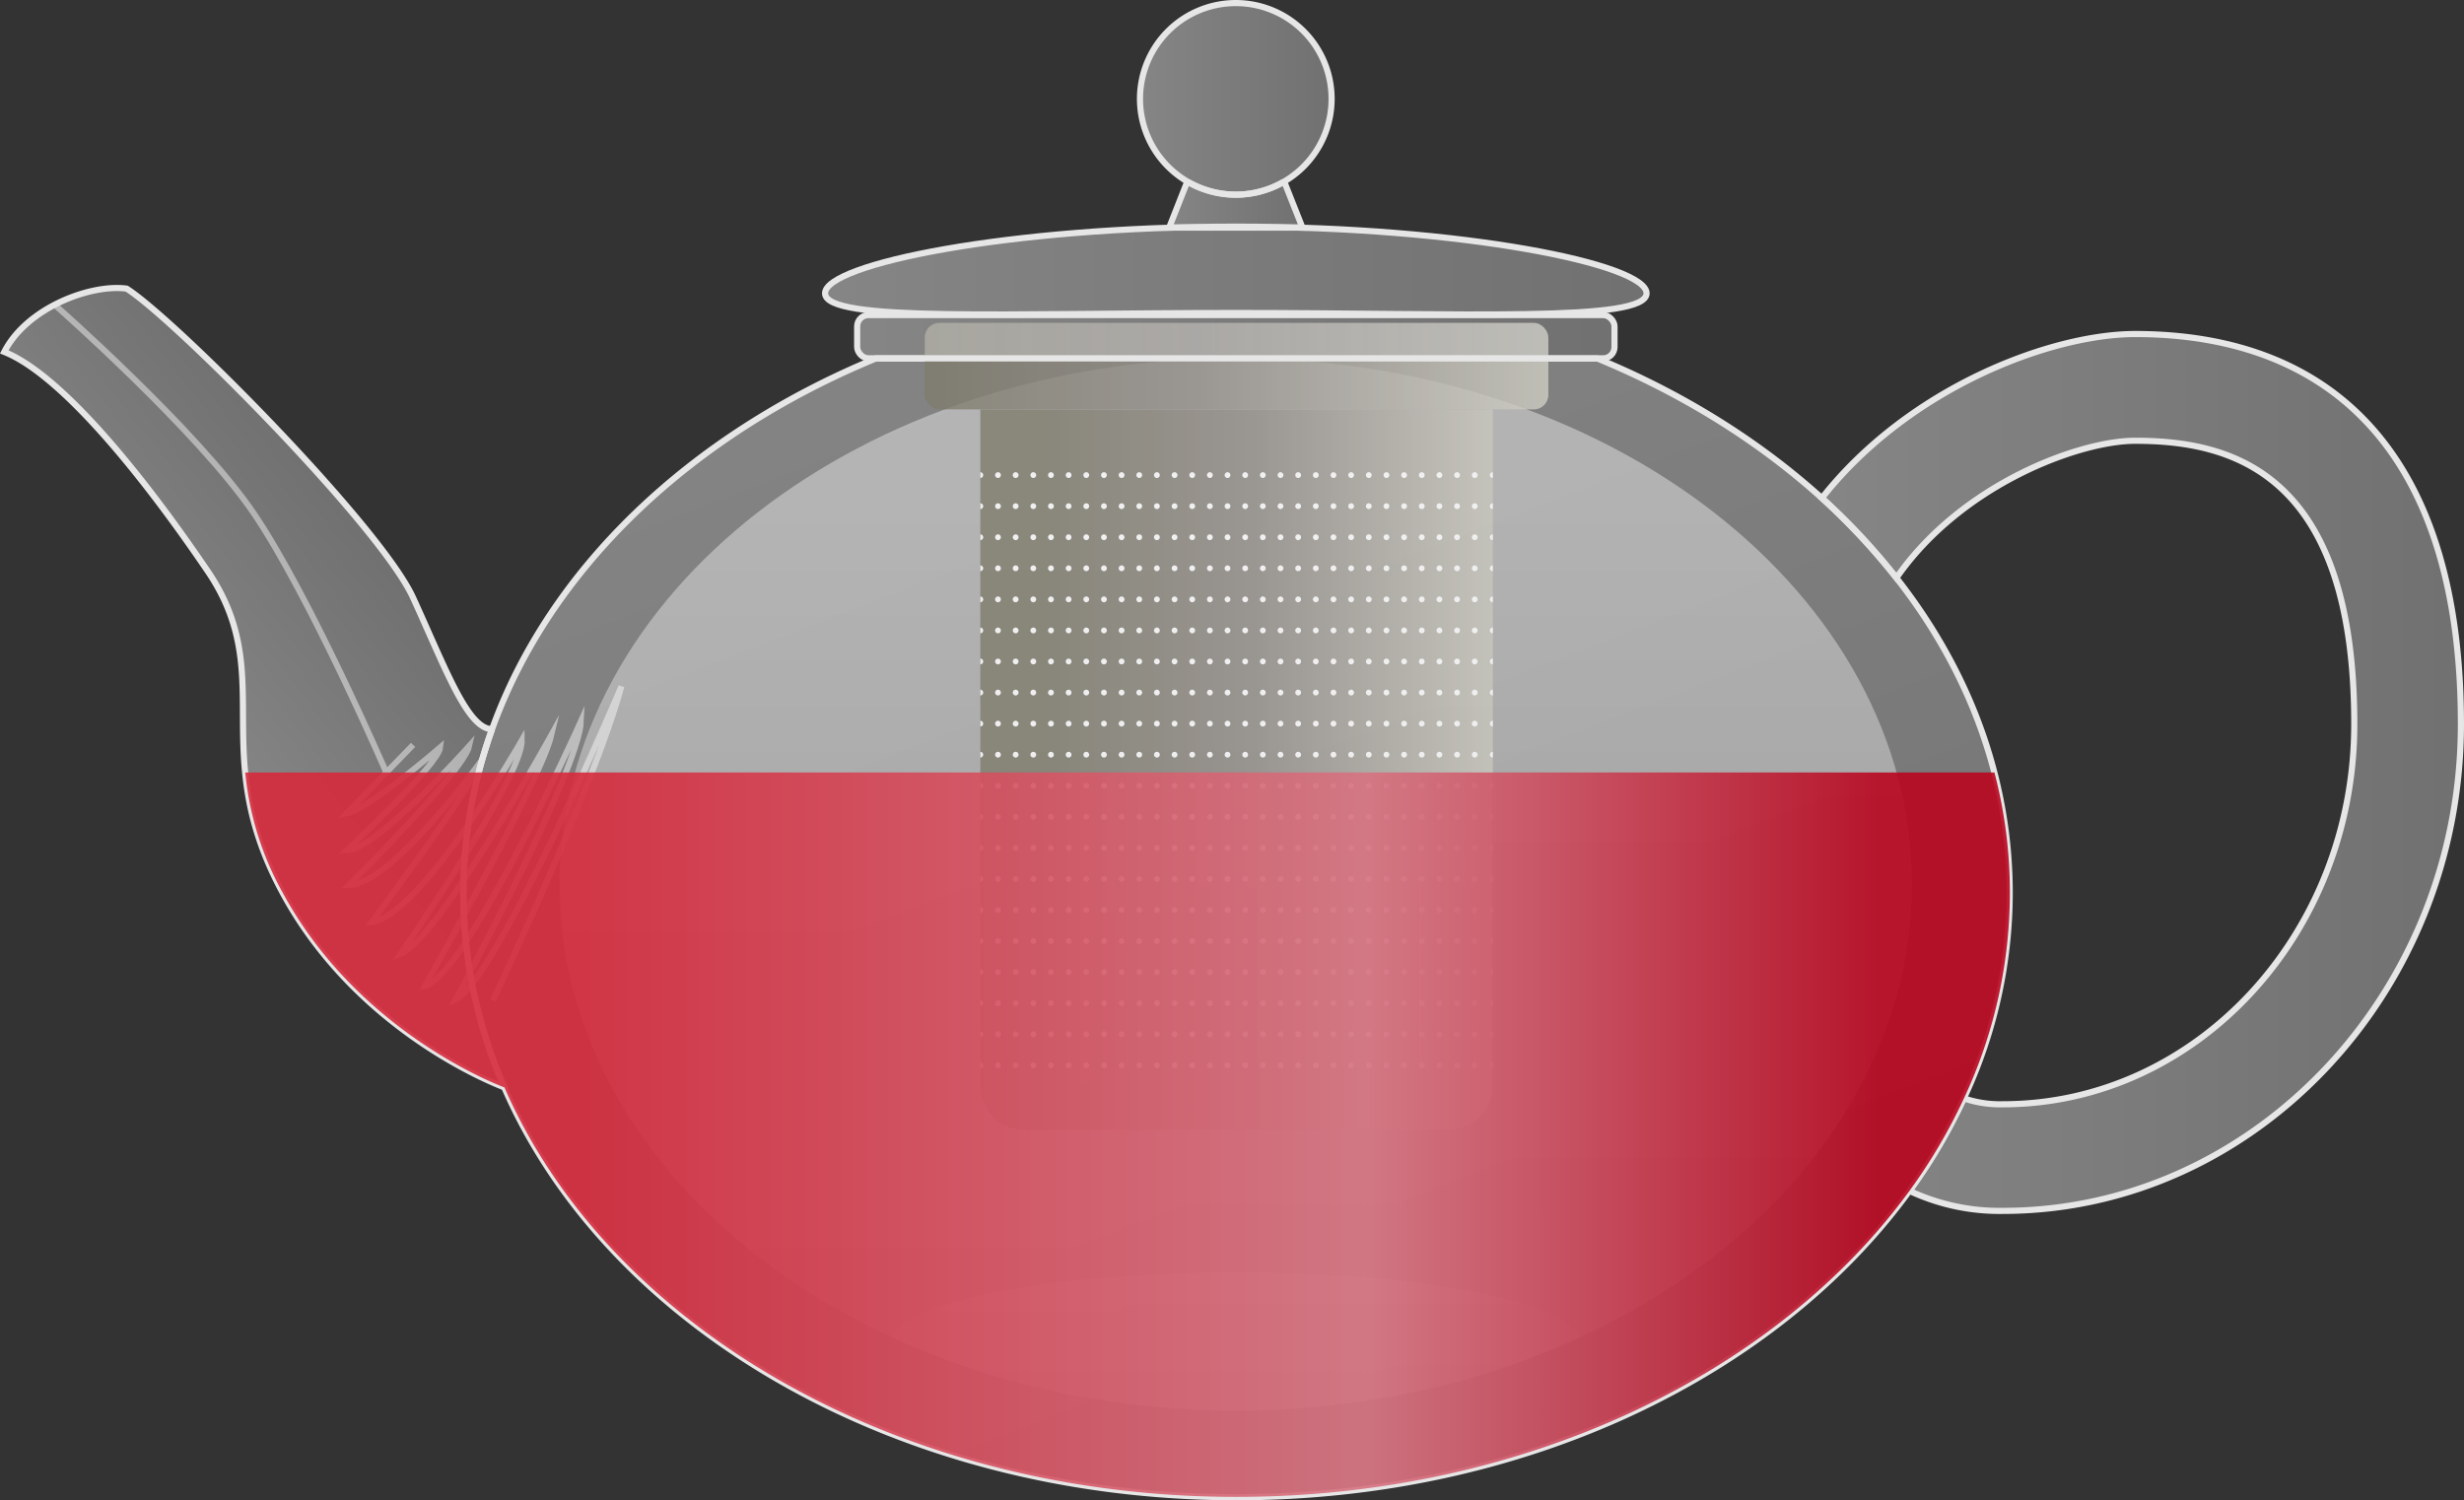 <svg xmlns="http://www.w3.org/2000/svg" xmlns:xlink="http://www.w3.org/1999/xlink" viewBox="0 0 802.39 488.59"><rect x="0" y="0" width="802.39" height="488.59" fill="#333333" stroke="none"/><defs><style>.cls-1{fill:url(#linear-gradient);}.cls-2{isolation:isolate;}.cls-11,.cls-12,.cls-3{fill:none;}.cls-3{stroke:#999;stroke-width:1.93px;}.cls-14,.cls-15,.cls-16,.cls-17,.cls-3,.cls-4,.cls-5,.cls-6{stroke-miterlimit:10;}.cls-14,.cls-15,.cls-16,.cls-17,.cls-4,.cls-5,.cls-6,.cls-7,.cls-8{fill-opacity:0.45;}.cls-14,.cls-15,.cls-16,.cls-17,.cls-4,.cls-5,.cls-6{stroke:#e6e6e6;stroke-width:2px;}.cls-4{fill:url(#linear-gradient-2);}.cls-5{fill:url(#linear-gradient-3);}.cls-6{fill:url(#linear-gradient-4);}.cls-7{fill:url(#linear-gradient-5);}.cls-8{fill:url(#linear-gradient-6);}.cls-9{opacity:0.8;}.cls-10{clip-path:url(#clip-path);}.cls-11,.cls-12{stroke:#fff;stroke-linecap:round;stroke-linejoin:round;stroke-width:1.89px;}.cls-12{stroke-dasharray:0 5.75;}.cls-13{fill:url(#linear-gradient-8);}.cls-14{fill:url(#linear-gradient-9);}.cls-15{fill:url(#linear-gradient-10);}.cls-16{fill:url(#linear-gradient-11);}.cls-17{fill:url(#linear-gradient-12);}.cls-18{mix-blend-mode:multiply;fill:url(#linear-gradient-13);}</style><linearGradient id="linear-gradient" x1="339.9" y1="250.67" x2="496.17" y2="250.67" gradientUnits="userSpaceOnUse"><stop offset="0" stop-color="#7f7c6d"/><stop offset="0.43" stop-color="#938e89"/><stop offset="1" stop-color="#cfcec3"/></linearGradient><linearGradient id="linear-gradient-2" x1="593.3" y1="251.58" x2="801.39" y2="251.58" gradientUnits="userSpaceOnUse"><stop offset="0" stop-color="#fff" stop-opacity="0.9"/><stop offset="1" stop-color="#ccc" stop-opacity="0.9"/></linearGradient><linearGradient id="linear-gradient-3" x1="67.46" y1="244.68" x2="133.7" y2="192.59" xlink:href="#linear-gradient-2"/><linearGradient id="linear-gradient-4" x1="313.63" y1="59.65" x2="494.94" y2="530.28" xlink:href="#linear-gradient-2"/><linearGradient id="linear-gradient-5" x1="402.43" y1="159.24" x2="402.43" y2="463.94" xlink:href="#linear-gradient-2"/><linearGradient id="linear-gradient-6" x1="402.43" y1="414.33" x2="402.43" y2="459.36" xlink:href="#linear-gradient-2"/><clipPath id="clip-path"><path class="cls-1" d="M319.24,133.33H486.12a0,0,0,0,1,0,0V353.47A14.54,14.54,0,0,1,471.58,368H333.78a14.54,14.54,0,0,1-14.54-14.54V133.33A0,0,0,0,1,319.24,133.33Z"/></clipPath><linearGradient id="linear-gradient-8" x1="301.15" y1="119.24" x2="504.21" y2="119.24" xlink:href="#linear-gradient"/><linearGradient id="linear-gradient-9" x1="380.73" y1="66.83" x2="424.14" y2="66.83" xlink:href="#linear-gradient-2"/><linearGradient id="linear-gradient-10" x1="371.23" y1="32.2" x2="433.63" y2="32.2" xlink:href="#linear-gradient-2"/><linearGradient id="linear-gradient-11" x1="279.13" y1="109.66" x2="525.75" y2="109.66" xlink:href="#linear-gradient-2"/><linearGradient id="linear-gradient-12" x1="268.68" y1="88.11" x2="536.2" y2="88.11" xlink:href="#linear-gradient-2"/><linearGradient id="linear-gradient-13" x1="189.68" y1="369.57" x2="614.28" y2="369.57" gradientUnits="userSpaceOnUse"><stop offset="0" stop-color="#d52a3c" stop-opacity="0.9"/><stop offset="0.6" stop-color="#d77381" stop-opacity="0.9"/><stop offset="1" stop-color="#b8051e" stop-opacity="0.9"/></linearGradient></defs><title>teapot-fill</title><g class="cls-2"><g id="Layer_2" data-name="Layer 2"><g id="Clear_Glass_Teapot" data-name="Clear Glass Teapot"><g id="Clear_Glass_Teapot_-_Fill" data-name="Clear Glass Teapot - Fill"><g id="Clear_Glass_Teapot-2" data-name="Clear Glass Teapot"><path class="cls-3" d="M160.5,325.85s32.85-69.26,41.86-102.31c0,0-40.52,95.57-54,102,0,0,40.19-74.6,40.83-90.68,0,0-37.3,83-50.8,86.17,0,0,37.62-66.56,41.16-81.67,0,0-37,66.88-49.2,71.38,0,0,39.87-57.55,39.55-69.61,0,0-32.64,57.07-48.87,59.16,0,0,33.41-44.67,36-52.94,0,0-29.45,40.89-43.44,40.89,0,0,37.36-36.87,39.23-45.34,0,0-30.39,34.08-40,34.08,0,0,29.9-27.81,30.54-33.6,0,0-23.47,20.26-30.54,21.54l21.7-22.34"/><path class="cls-3" d="M17.8,99.26s46.74,41.12,65,68.14,43,84.18,43,84.18"/><path class="cls-4" d="M801.39,235.83c0,87.55-67.53,158.51-149.17,158.51a69.05,69.05,0,0,1-30.41-6.52,177.26,177.26,0,0,0,17.71-30.13,36.55,36.55,0,0,0,12.7,1.93c63.08,0,114.44-55.53,114.44-123.79,0-82.72-40.74-92.29-71.38-92.29-17.94,0-56.45,14-77.71,44.64a213.49,213.49,0,0,0-24.27-26c28.74-36.42,75.2-53.4,102-53.4C759.76,108.81,801.39,148.28,801.39,235.83Z"/><path class="cls-5" d="M164.22,354.1v0s-47.07-17-72.15-63.32S90.79,220.09,67.64,186,19.06,121.7,1.39,114.6C8.8,100.13,29.67,92.41,41.25,94c16.09,10.3,82.65,77.48,93.26,100.63s17.75,42.83,25.74,42.83a157,157,0,0,0,4,116.61Z"/><path class="cls-6" d="M654.45,290.8a158.21,158.21,0,0,1-14.93,66.87,177.92,177.92,0,0,1-17.71,30.13c-43.3,59.58-125.21,99.79-219.13,99.79-110.74,0-204.74-55.84-238.46-133.47v0a157.08,157.08,0,0,1-4-116.61c18.83-52.36,64.67-95.88,125-120.77H520.17c27.86,11.5,52.67,27,73.12,45.49a212.7,212.7,0,0,1,24.27,26C641,218.06,654.45,253.22,654.45,290.8Z"/><path class="cls-7" d="M622.62,288c0,62.82-43.45,117.73-108.23,147.55-3.28-11.84-52.13-21.26-111.94-21.26s-108.7,9.42-112,21.26C225.69,405.77,182.24,350.86,182.24,288c0-94.61,98.59-171.32,220.21-171.32S622.62,193.43,622.62,288Z"/><path class="cls-8" d="M514.39,435.59C483.13,450,446.94,458.51,408.2,459.32c-1.89,0-3.82,0-5.75,0s-3.86,0-5.75,0c-38.74-.81-75-9.34-106.23-23.73,3.28-11.84,52.17-21.26,112-21.26S511.11,423.75,514.39,435.59Z"/><g class="cls-9"><path class="cls-1" d="M319.24,133.33H486.12a0,0,0,0,1,0,0V353.47A14.54,14.54,0,0,1,471.58,368H333.78a14.54,14.54,0,0,1-14.54-14.54V133.33A0,0,0,0,1,319.24,133.33Z"/><g class="cls-10"><line class="cls-11" x1="319.24" y1="154.72" x2="319.24" y2="154.72"/><line class="cls-12" x1="324.99" y1="154.72" x2="483.24" y2="154.72"/><line class="cls-11" x1="486.12" y1="154.72" x2="486.12" y2="154.72"/><line class="cls-11" x1="319.24" y1="164.84" x2="319.24" y2="164.84"/><line class="cls-12" x1="324.99" y1="164.84" x2="483.24" y2="164.84"/><line class="cls-11" x1="486.12" y1="164.84" x2="486.12" y2="164.84"/><line class="cls-11" x1="319.24" y1="174.96" x2="319.24" y2="174.96"/><line class="cls-12" x1="324.99" y1="174.96" x2="483.24" y2="174.96"/><line class="cls-11" x1="486.12" y1="174.96" x2="486.12" y2="174.96"/><line class="cls-11" x1="319.24" y1="185.07" x2="319.24" y2="185.07"/><line class="cls-12" x1="324.99" y1="185.07" x2="483.24" y2="185.07"/><line class="cls-11" x1="486.12" y1="185.07" x2="486.12" y2="185.07"/><line class="cls-11" x1="319.24" y1="195.19" x2="319.24" y2="195.19"/><line class="cls-12" x1="324.99" y1="195.19" x2="483.24" y2="195.19"/><line class="cls-11" x1="486.12" y1="195.19" x2="486.12" y2="195.19"/><line class="cls-11" x1="319.24" y1="205.31" x2="319.24" y2="205.31"/><line class="cls-12" x1="324.99" y1="205.31" x2="483.24" y2="205.31"/><line class="cls-11" x1="486.12" y1="205.31" x2="486.12" y2="205.31"/><line class="cls-11" x1="319.24" y1="215.42" x2="319.24" y2="215.42"/><line class="cls-12" x1="324.99" y1="215.42" x2="483.24" y2="215.42"/><line class="cls-11" x1="486.12" y1="215.42" x2="486.12" y2="215.42"/><line class="cls-11" x1="319.24" y1="225.54" x2="319.24" y2="225.54"/><line class="cls-12" x1="324.99" y1="225.54" x2="483.24" y2="225.54"/><line class="cls-11" x1="486.12" y1="225.54" x2="486.12" y2="225.54"/><line class="cls-11" x1="319.24" y1="235.66" x2="319.24" y2="235.66"/><line class="cls-12" x1="324.99" y1="235.66" x2="483.24" y2="235.66"/><line class="cls-11" x1="486.12" y1="235.66" x2="486.12" y2="235.66"/><line class="cls-11" x1="319.24" y1="245.77" x2="319.24" y2="245.77"/><line class="cls-12" x1="324.99" y1="245.77" x2="483.24" y2="245.77"/><line class="cls-11" x1="486.12" y1="245.77" x2="486.12" y2="245.77"/><line class="cls-11" x1="319.24" y1="255.89" x2="319.24" y2="255.89"/><line class="cls-12" x1="324.99" y1="255.89" x2="483.24" y2="255.89"/><line class="cls-11" x1="486.12" y1="255.89" x2="486.12" y2="255.89"/><line class="cls-11" x1="319.24" y1="266.01" x2="319.24" y2="266.01"/><line class="cls-12" x1="324.99" y1="266.01" x2="483.24" y2="266.01"/><line class="cls-11" x1="486.12" y1="266.01" x2="486.12" y2="266.01"/><line class="cls-11" x1="319.24" y1="276.12" x2="319.24" y2="276.12"/><line class="cls-12" x1="324.99" y1="276.12" x2="483.24" y2="276.12"/><line class="cls-11" x1="486.12" y1="276.12" x2="486.12" y2="276.12"/><line class="cls-11" x1="319.24" y1="286.24" x2="319.24" y2="286.24"/><line class="cls-12" x1="324.99" y1="286.24" x2="483.24" y2="286.24"/><line class="cls-11" x1="486.12" y1="286.24" x2="486.12" y2="286.24"/><line class="cls-11" x1="319.24" y1="296.36" x2="319.24" y2="296.36"/><line class="cls-12" x1="324.99" y1="296.36" x2="483.24" y2="296.36"/><line class="cls-11" x1="486.12" y1="296.36" x2="486.12" y2="296.36"/><line class="cls-11" x1="319.24" y1="306.47" x2="319.24" y2="306.47"/><line class="cls-12" x1="324.99" y1="306.47" x2="483.24" y2="306.47"/><line class="cls-11" x1="486.12" y1="306.47" x2="486.12" y2="306.47"/><line class="cls-11" x1="319.24" y1="316.59" x2="319.24" y2="316.59"/><line class="cls-12" x1="324.99" y1="316.59" x2="483.24" y2="316.59"/><line class="cls-11" x1="486.12" y1="316.59" x2="486.12" y2="316.59"/><line class="cls-11" x1="319.24" y1="326.71" x2="319.24" y2="326.71"/><line class="cls-12" x1="324.99" y1="326.71" x2="483.24" y2="326.71"/><line class="cls-11" x1="486.12" y1="326.71" x2="486.12" y2="326.71"/><line class="cls-11" x1="319.24" y1="336.82" x2="319.24" y2="336.82"/><line class="cls-12" x1="324.99" y1="336.82" x2="483.24" y2="336.82"/><line class="cls-11" x1="486.12" y1="336.82" x2="486.12" y2="336.82"/><line class="cls-11" x1="319.24" y1="346.94" x2="319.24" y2="346.94"/><line class="cls-12" x1="324.99" y1="346.94" x2="483.24" y2="346.94"/><line class="cls-11" x1="486.12" y1="346.94" x2="486.12" y2="346.94"/></g><rect class="cls-13" x="301.15" y="105.15" width="203.06" height="28.18" rx="4.73" ry="4.73"/></g><path class="cls-14" d="M424.14,74.12H380.73l5.75-14.59h.88a31.35,31.35,0,0,0,30.14,0h.85Z"/><path class="cls-15" d="M433.63,32.22A31.2,31.2,0,1,1,402.45,1,31.19,31.19,0,0,1,433.63,32.22Z"/><rect class="cls-16" x="279.13" y="102.61" width="246.63" height="14.09" rx="3.69" ry="3.69"/><path class="cls-17" d="M536.2,95.52c0,9.54-59.88,6.41-133.76,6.41s-133.76,3.13-133.76-6.41,59.88-21.71,133.76-21.71S536.2,86,536.2,95.52Z"/></g><path class="cls-18" d="M654.5,290.78a158.13,158.13,0,0,1-14.93,66.86v0a177.94,177.94,0,0,1-17.71,30.1v0c-43.34,59.54-125.25,99.74-219.13,99.74C292,487.56,198,431.73,164.27,354.13c0,0-47.08-17-72.16-63.32a99.63,99.63,0,0,1-12.23-39.24h569.6A154.24,154.24,0,0,1,654.5,290.78Z"/></g></g></g></g></svg>